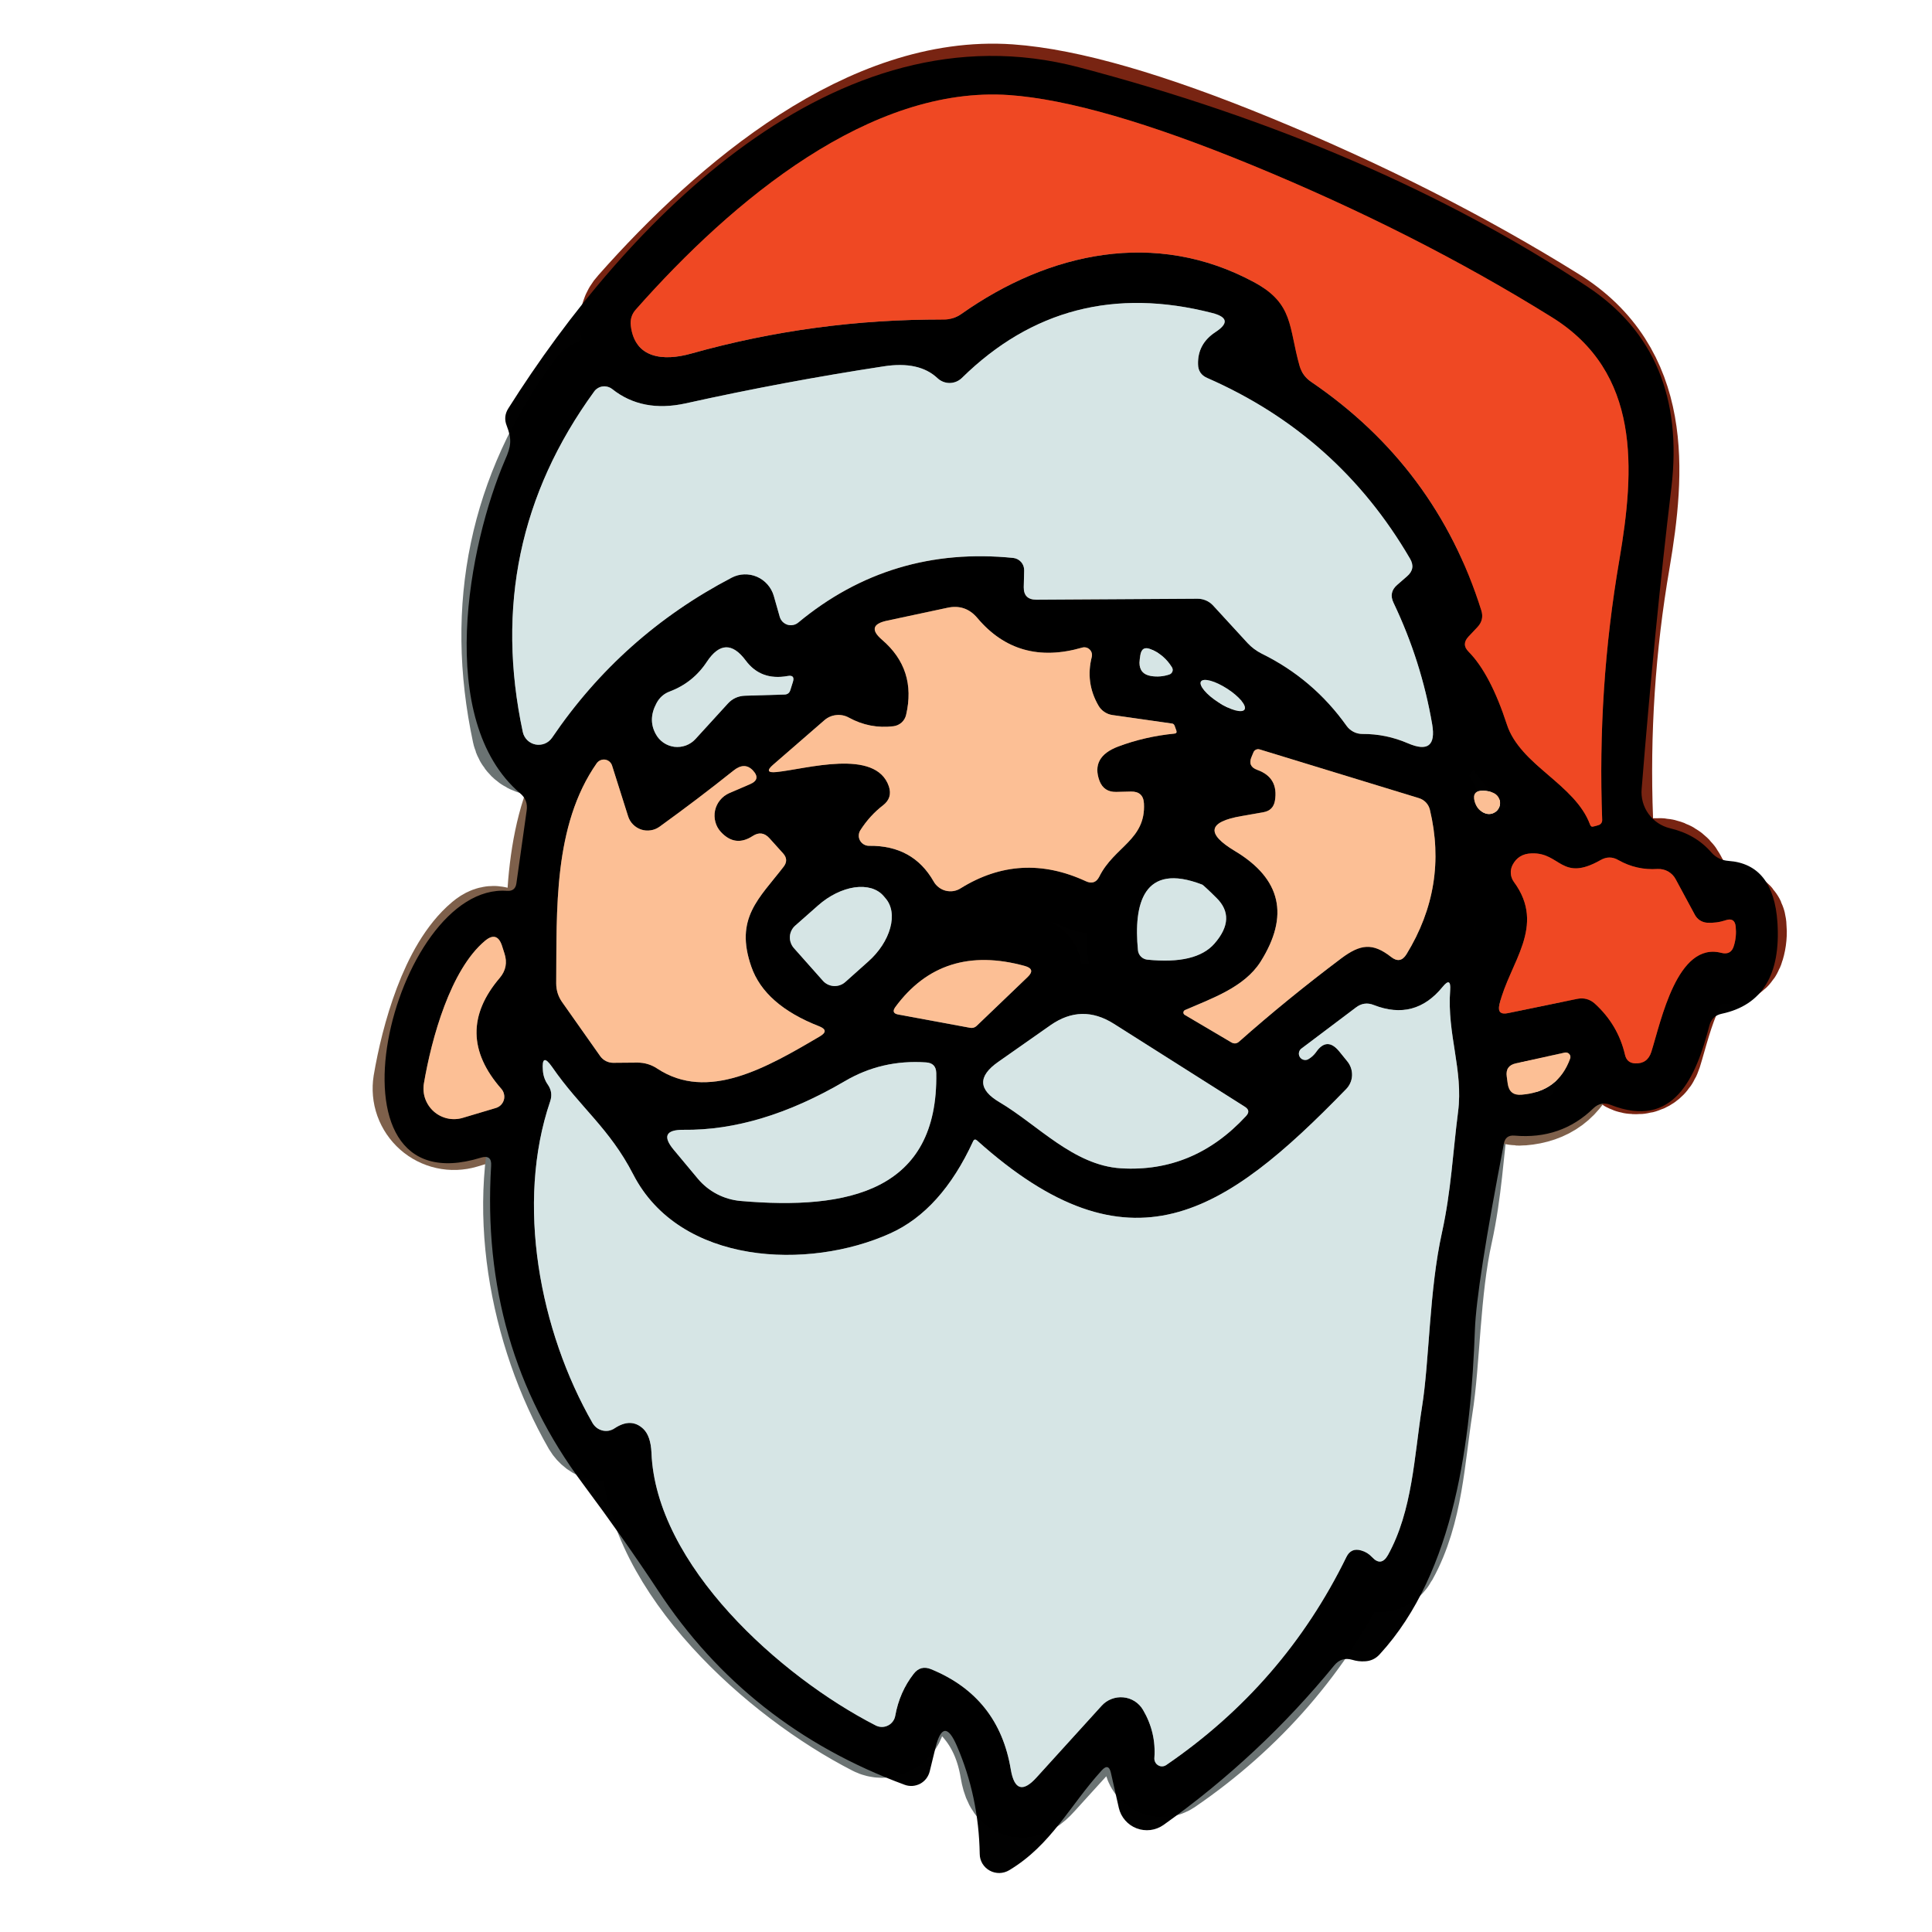<svg width="38" height="38" viewBox="0 0 38 38" fill="none" xmlns="http://www.w3.org/2000/svg">
<path d="M29.059 12.335L28.88 12.525C28.789 12.624 28.79 12.721 28.884 12.817C29.17 13.106 29.422 13.585 29.64 14.254C29.902 15.052 30.982 15.424 31.274 16.218C31.287 16.254 31.309 16.267 31.343 16.256C31.375 16.249 31.407 16.24 31.438 16.23C31.46 16.224 31.479 16.211 31.493 16.193C31.507 16.174 31.514 16.151 31.514 16.127C31.448 14.407 31.56 12.7 31.852 11.005C32.152 9.238 32.281 7.326 30.518 6.236C28.734 5.126 26.771 4.131 24.628 3.249C22.588 2.41 20.996 1.951 19.851 1.87C17.123 1.68 14.421 3.922 12.51 6.084C12.426 6.175 12.392 6.283 12.407 6.407C12.483 7.049 13.046 7.11 13.597 6.954C15.215 6.5 16.869 6.278 18.559 6.285C18.689 6.285 18.805 6.248 18.909 6.175C20.638 4.955 22.728 4.507 24.662 5.548C25.453 5.974 25.342 6.43 25.563 7.201C25.601 7.33 25.675 7.433 25.787 7.509C27.428 8.626 28.544 10.124 29.135 12.004C29.175 12.128 29.15 12.239 29.059 12.335Z" stroke="#782412" stroke-width="2"/>
<path d="M20.144 11.217L20.136 11.548C20.134 11.713 20.216 11.795 20.383 11.795L23.556 11.776C23.613 11.776 23.668 11.788 23.72 11.81C23.772 11.832 23.818 11.864 23.857 11.905L24.541 12.65C24.619 12.734 24.71 12.802 24.814 12.855C25.491 13.187 26.048 13.661 26.486 14.277C26.521 14.326 26.568 14.366 26.622 14.394C26.676 14.422 26.737 14.436 26.798 14.436C27.104 14.434 27.402 14.494 27.691 14.618C28.081 14.788 28.24 14.664 28.169 14.246C28.028 13.418 27.774 12.621 27.41 11.856C27.344 11.719 27.368 11.601 27.482 11.502L27.675 11.335C27.792 11.234 27.811 11.117 27.733 10.986C26.79 9.369 25.46 8.185 23.742 7.433C23.626 7.382 23.566 7.293 23.564 7.167C23.556 6.898 23.67 6.687 23.906 6.532C24.169 6.36 24.148 6.234 23.841 6.156C21.929 5.664 20.288 6.09 18.92 7.433C18.856 7.496 18.77 7.532 18.68 7.533C18.59 7.533 18.503 7.499 18.438 7.437C18.197 7.211 17.846 7.134 17.385 7.205C16.075 7.405 14.776 7.648 13.486 7.934C12.916 8.058 12.435 7.965 12.042 7.653C12.016 7.632 11.985 7.617 11.952 7.608C11.919 7.599 11.885 7.597 11.852 7.601C11.819 7.606 11.787 7.617 11.758 7.635C11.729 7.652 11.704 7.675 11.685 7.703C10.226 9.709 9.758 11.941 10.283 14.398C10.296 14.459 10.327 14.514 10.371 14.558C10.416 14.601 10.472 14.631 10.533 14.643C10.593 14.655 10.656 14.649 10.714 14.626C10.772 14.603 10.821 14.563 10.857 14.512C11.769 13.167 12.947 12.117 14.391 11.362C14.467 11.322 14.551 11.3 14.637 11.297C14.723 11.294 14.809 11.31 14.888 11.344C14.967 11.378 15.038 11.43 15.095 11.494C15.153 11.559 15.195 11.636 15.219 11.719L15.337 12.133C15.347 12.169 15.367 12.202 15.393 12.229C15.419 12.255 15.451 12.275 15.487 12.287C15.523 12.298 15.561 12.3 15.597 12.293C15.634 12.286 15.669 12.271 15.698 12.247C16.916 11.236 18.328 10.812 19.931 10.974C19.991 10.981 20.045 11.01 20.085 11.055C20.124 11.1 20.145 11.158 20.144 11.217Z" stroke="#6B7373" stroke-width="2"/>
<path d="M21.626 15.36C21.509 15.045 21.632 14.82 21.994 14.683C22.346 14.551 22.715 14.467 23.1 14.429C23.136 14.426 23.148 14.407 23.138 14.372L23.104 14.277C23.094 14.249 23.076 14.233 23.051 14.231L21.88 14.064C21.822 14.056 21.767 14.034 21.719 14.001C21.671 13.968 21.631 13.925 21.603 13.874C21.431 13.575 21.388 13.257 21.474 12.92C21.48 12.894 21.48 12.867 21.472 12.841C21.465 12.816 21.451 12.792 21.431 12.774C21.412 12.755 21.388 12.742 21.363 12.736C21.337 12.73 21.309 12.73 21.284 12.738C20.443 12.981 19.756 12.787 19.224 12.156C19.067 11.969 18.869 11.902 18.631 11.955L17.442 12.209C17.161 12.27 17.129 12.394 17.347 12.582C17.803 12.972 17.961 13.465 17.822 14.06C17.809 14.118 17.778 14.171 17.734 14.211C17.689 14.251 17.634 14.276 17.575 14.284C17.263 14.322 16.97 14.265 16.693 14.113C16.618 14.072 16.531 14.055 16.446 14.065C16.36 14.074 16.279 14.11 16.215 14.166L15.208 15.04C15.076 15.154 15.097 15.203 15.272 15.185C15.85 15.128 17.229 14.71 17.484 15.47C17.532 15.619 17.494 15.742 17.37 15.838C17.192 15.975 17.043 16.14 16.921 16.332C16.902 16.362 16.892 16.397 16.891 16.433C16.89 16.468 16.899 16.503 16.917 16.535C16.935 16.566 16.961 16.592 16.993 16.61C17.024 16.628 17.06 16.637 17.096 16.636C17.671 16.629 18.094 16.863 18.365 17.339C18.39 17.384 18.424 17.422 18.465 17.453C18.505 17.484 18.552 17.507 18.601 17.519C18.65 17.531 18.702 17.534 18.752 17.526C18.802 17.518 18.851 17.5 18.894 17.472C19.681 16.983 20.502 16.937 21.356 17.332C21.475 17.387 21.564 17.357 21.622 17.241C21.915 16.652 22.538 16.519 22.5 15.804C22.492 15.645 22.407 15.566 22.245 15.569L21.953 15.576C21.793 15.579 21.684 15.507 21.626 15.36Z" stroke="#7E604B" stroke-width="2"/>
<path d="M14.653 13.684L15.424 13.661C15.488 13.661 15.528 13.63 15.546 13.57L15.595 13.414C15.626 13.318 15.591 13.278 15.493 13.296C15.14 13.359 14.866 13.258 14.668 12.992C14.405 12.637 14.15 12.645 13.904 13.015C13.724 13.289 13.481 13.484 13.175 13.6C13.058 13.643 12.971 13.72 12.912 13.832C12.799 14.045 12.793 14.246 12.897 14.436C12.934 14.504 12.986 14.563 13.049 14.607C13.113 14.651 13.186 14.679 13.263 14.688C13.34 14.698 13.418 14.689 13.49 14.663C13.563 14.636 13.628 14.592 13.68 14.535L14.319 13.836C14.407 13.739 14.519 13.689 14.653 13.684Z" stroke="#6B7373" stroke-width="2"/>
<path d="M23.051 13.125C22.95 12.96 22.813 12.843 22.64 12.772C22.519 12.719 22.448 12.758 22.428 12.889C22.42 12.938 22.415 12.986 22.413 13.034C22.413 13.183 22.487 13.271 22.637 13.296C22.761 13.316 22.882 13.306 23.002 13.266C23.015 13.261 23.027 13.253 23.038 13.243C23.048 13.233 23.055 13.221 23.06 13.207C23.065 13.194 23.067 13.179 23.065 13.165C23.063 13.151 23.058 13.137 23.051 13.125Z" stroke="#6B7373" stroke-width="2"/>
<path d="M24.478 13.956C24.501 13.92 24.478 13.857 24.414 13.78C24.35 13.703 24.25 13.619 24.137 13.546C24.023 13.473 23.905 13.417 23.809 13.39C23.712 13.364 23.645 13.369 23.622 13.404C23.599 13.44 23.622 13.503 23.686 13.58C23.751 13.657 23.85 13.741 23.964 13.814C24.077 13.887 24.195 13.943 24.292 13.97C24.388 13.996 24.455 13.991 24.478 13.956Z" stroke="#6B7373" stroke-width="2"/>
<path d="M24.852 15.975L24.419 16.051C23.758 16.165 23.715 16.394 24.29 16.739C25.199 17.284 25.366 18.011 24.791 18.92C24.472 19.418 23.841 19.634 23.309 19.866C23.3 19.87 23.292 19.876 23.286 19.884C23.28 19.892 23.277 19.902 23.276 19.912C23.275 19.921 23.277 19.931 23.282 19.94C23.286 19.949 23.293 19.956 23.302 19.961L24.218 20.501C24.273 20.534 24.325 20.529 24.373 20.486C24.999 19.931 25.669 19.385 26.384 18.848C26.756 18.57 26.995 18.536 27.36 18.821C27.482 18.918 27.583 18.9 27.664 18.768C28.211 17.876 28.365 16.929 28.124 15.926C28.111 15.873 28.085 15.824 28.047 15.784C28.009 15.744 27.961 15.714 27.907 15.698L24.776 14.74C24.752 14.733 24.727 14.734 24.704 14.745C24.682 14.755 24.664 14.774 24.654 14.797L24.616 14.888C24.563 15.012 24.601 15.097 24.73 15.143C25.012 15.244 25.127 15.447 25.076 15.751C25.053 15.878 24.979 15.952 24.852 15.975Z" stroke="#7E604B" stroke-width="2"/>
<path d="M14.182 16.367C14.13 16.311 14.092 16.243 14.071 16.169C14.051 16.095 14.049 16.017 14.065 15.942C14.081 15.867 14.114 15.796 14.163 15.737C14.212 15.677 14.274 15.63 14.345 15.599L14.752 15.424C14.899 15.361 14.918 15.271 14.809 15.154C14.7 15.038 14.572 15.039 14.425 15.158C13.971 15.521 13.488 15.888 12.973 16.26C12.922 16.297 12.862 16.322 12.799 16.331C12.736 16.341 12.672 16.336 12.611 16.316C12.551 16.296 12.496 16.262 12.451 16.216C12.406 16.171 12.373 16.116 12.354 16.055L12.039 15.056C12.028 15.026 12.01 15 11.986 14.979C11.962 14.959 11.933 14.946 11.902 14.941C11.871 14.937 11.84 14.941 11.811 14.953C11.782 14.965 11.757 14.985 11.738 15.01C10.88 16.237 10.952 17.909 10.94 19.342C10.94 19.476 10.978 19.598 11.054 19.707L11.807 20.775C11.836 20.815 11.874 20.847 11.919 20.87C11.963 20.892 12.012 20.904 12.061 20.904L12.54 20.9C12.679 20.9 12.814 20.941 12.928 21.018C13.919 21.671 15.075 21.003 16.127 20.383C16.256 20.307 16.251 20.241 16.112 20.186C15.398 19.907 14.953 19.517 14.778 19.015C14.444 18.058 14.93 17.674 15.413 17.047C15.481 16.958 15.479 16.872 15.405 16.788L15.136 16.488C15.037 16.379 14.927 16.364 14.805 16.443C14.577 16.592 14.369 16.567 14.182 16.367Z" stroke="#7E604B" stroke-width="2"/>
<path d="M29.173 15.553C29.021 15.548 28.965 15.619 29.006 15.766C29.041 15.888 29.114 15.966 29.226 16.002C29.278 16.017 29.334 16.013 29.383 15.989C29.432 15.965 29.47 15.923 29.49 15.872C29.51 15.822 29.509 15.765 29.489 15.714C29.469 15.664 29.431 15.623 29.382 15.599C29.316 15.569 29.246 15.553 29.173 15.553Z" stroke="#7E604B" stroke-width="2"/>
<path d="M31.365 19.737C31.672 20.016 31.871 20.353 31.962 20.748C31.987 20.854 32.053 20.91 32.159 20.915C32.322 20.923 32.428 20.848 32.479 20.691C32.672 20.079 32.988 18.514 33.858 18.742C33.987 18.774 34.07 18.726 34.105 18.597C34.141 18.478 34.152 18.354 34.139 18.225C34.127 18.103 34.062 18.061 33.945 18.099C33.824 18.14 33.701 18.156 33.577 18.149C33.526 18.145 33.477 18.129 33.434 18.101C33.392 18.073 33.357 18.034 33.334 17.989L32.961 17.298C32.928 17.232 32.875 17.178 32.811 17.141C32.747 17.105 32.674 17.088 32.6 17.092C32.327 17.11 32.071 17.052 31.833 16.918C31.716 16.849 31.598 16.849 31.479 16.918C30.708 17.355 30.693 16.762 30.123 16.785C29.95 16.79 29.826 16.866 29.75 17.013C29.723 17.065 29.711 17.124 29.716 17.183C29.72 17.242 29.742 17.299 29.777 17.347C30.419 18.221 29.689 18.935 29.492 19.756C29.459 19.901 29.515 19.958 29.659 19.927L31.023 19.646C31.152 19.621 31.266 19.651 31.365 19.737Z" stroke="#782412" stroke-width="2"/>
<path d="M23.648 17.4C22.481 16.948 22.295 17.791 22.382 18.688C22.386 18.736 22.407 18.78 22.44 18.814C22.473 18.848 22.517 18.869 22.564 18.875C23.205 18.94 23.646 18.835 23.887 18.559C24.181 18.222 24.193 17.922 23.925 17.659C23.852 17.586 23.782 17.519 23.73 17.471C23.679 17.423 23.649 17.398 23.648 17.4Z" stroke="#6B7373" stroke-width="2"/>
<path d="M15.614 18.646L16.184 19.289C16.211 19.32 16.244 19.345 16.281 19.363C16.318 19.381 16.358 19.391 16.399 19.394C16.44 19.396 16.481 19.39 16.52 19.377C16.559 19.364 16.594 19.343 16.625 19.315L17.073 18.916C17.289 18.726 17.445 18.487 17.509 18.252C17.574 18.018 17.54 17.807 17.415 17.666L17.377 17.62C17.316 17.55 17.234 17.5 17.136 17.471C17.038 17.443 16.926 17.437 16.807 17.454C16.687 17.471 16.563 17.512 16.441 17.572C16.318 17.633 16.2 17.712 16.093 17.807L15.641 18.206C15.61 18.233 15.585 18.266 15.567 18.303C15.549 18.34 15.538 18.38 15.536 18.421C15.534 18.462 15.539 18.503 15.553 18.541C15.566 18.58 15.587 18.616 15.614 18.646Z" stroke="#6B7373" stroke-width="2"/>
<path d="M9.538 18.506C8.862 19.072 8.489 20.417 8.337 21.314C8.321 21.415 8.33 21.517 8.364 21.613C8.399 21.709 8.457 21.795 8.533 21.862C8.609 21.929 8.701 21.976 8.801 21.998C8.9 22.02 9.004 22.016 9.101 21.987L9.751 21.793C9.788 21.782 9.823 21.762 9.851 21.735C9.878 21.707 9.899 21.673 9.91 21.635C9.921 21.598 9.922 21.558 9.913 21.52C9.905 21.482 9.887 21.446 9.861 21.417C9.22 20.687 9.21 19.959 9.831 19.232C9.95 19.09 9.98 18.93 9.922 18.753L9.872 18.597C9.807 18.405 9.695 18.374 9.538 18.506Z" stroke="#7E604B" stroke-width="2"/>
<path d="M20.159 19C19.075 18.701 18.225 18.971 17.609 19.809C17.554 19.888 17.573 19.936 17.666 19.954L19.084 20.216C19.132 20.224 19.174 20.211 19.209 20.178L20.212 19.216C20.321 19.113 20.303 19.041 20.159 19Z" stroke="#7E604B" stroke-width="2"/>
<path d="M10.822 21.66C10.139 23.666 10.614 26.174 11.659 27.995C11.68 28.03 11.708 28.061 11.741 28.086C11.775 28.11 11.813 28.128 11.853 28.137C11.893 28.146 11.935 28.147 11.975 28.14C12.016 28.132 12.054 28.116 12.088 28.093C12.306 27.949 12.495 27.953 12.654 28.105C12.75 28.198 12.803 28.353 12.814 28.568C12.897 30.78 15.341 32.973 17.226 33.938C17.263 33.957 17.304 33.967 17.346 33.967C17.388 33.967 17.429 33.957 17.467 33.938C17.504 33.92 17.537 33.892 17.561 33.858C17.586 33.825 17.602 33.785 17.609 33.744C17.665 33.435 17.785 33.161 17.97 32.923C18.061 32.804 18.177 32.774 18.316 32.832C19.203 33.197 19.725 33.854 19.882 34.804C19.95 35.209 20.121 35.259 20.395 34.952L21.668 33.55C21.721 33.491 21.788 33.445 21.862 33.417C21.937 33.388 22.017 33.377 22.096 33.385C22.175 33.392 22.251 33.419 22.318 33.461C22.385 33.504 22.441 33.562 22.481 33.63C22.656 33.926 22.73 34.243 22.705 34.58C22.703 34.608 22.71 34.636 22.723 34.661C22.736 34.687 22.756 34.707 22.78 34.721C22.804 34.736 22.832 34.743 22.86 34.742C22.887 34.741 22.914 34.732 22.937 34.717C24.482 33.66 25.664 32.296 26.482 30.624C26.543 30.5 26.639 30.457 26.771 30.495C26.855 30.518 26.926 30.561 26.984 30.624C27.105 30.756 27.211 30.743 27.299 30.586C27.782 29.716 27.816 28.641 27.968 27.679C28.116 26.763 28.109 25.38 28.363 24.236C28.542 23.419 28.576 22.663 28.679 21.869C28.785 21.041 28.458 20.349 28.523 19.471C28.535 19.294 28.486 19.274 28.375 19.41C28.01 19.859 27.559 19.978 27.022 19.768C26.895 19.717 26.777 19.733 26.669 19.817L25.589 20.63C25.567 20.651 25.552 20.678 25.548 20.709C25.545 20.739 25.552 20.77 25.569 20.795C25.587 20.82 25.612 20.838 25.642 20.845C25.672 20.853 25.703 20.849 25.73 20.835C25.791 20.8 25.841 20.754 25.882 20.699C26.026 20.488 26.18 20.482 26.342 20.68L26.501 20.877C26.565 20.956 26.598 21.055 26.593 21.156C26.588 21.257 26.546 21.352 26.475 21.424C24.081 23.887 22.226 25.133 19.217 22.431C19.184 22.404 19.158 22.409 19.141 22.447C18.723 23.354 18.179 23.958 17.511 24.259C15.907 24.985 13.372 24.886 12.453 23.096C11.985 22.188 11.408 21.782 10.861 20.987C10.719 20.785 10.658 20.808 10.678 21.056C10.686 21.162 10.72 21.257 10.781 21.341C10.847 21.44 10.861 21.546 10.822 21.66Z" stroke="#6B7373" stroke-width="2"/>
<path d="M19.635 20.885C19.229 21.169 19.239 21.434 19.665 21.683C20.41 22.124 21.117 22.922 22.048 22.979C23.003 23.037 23.824 22.694 24.51 21.949C24.573 21.88 24.566 21.821 24.487 21.77L21.907 20.136C21.487 19.87 21.072 19.879 20.665 20.163L19.635 20.885Z" stroke="#6B7373" stroke-width="2"/>
<path d="M30.78 20.702L29.815 20.915C29.676 20.945 29.616 21.032 29.636 21.174L29.655 21.314C29.678 21.474 29.769 21.546 29.929 21.531C30.408 21.493 30.726 21.256 30.883 20.82C30.889 20.806 30.89 20.79 30.888 20.774C30.885 20.759 30.878 20.744 30.867 20.732C30.857 20.72 30.843 20.711 30.828 20.706C30.813 20.701 30.796 20.699 30.78 20.702Z" stroke="#7E604B" stroke-width="2"/>
<path d="M16.61 21.269C15.503 21.917 14.446 22.235 13.441 22.222C13.094 22.22 13.031 22.352 13.254 22.618L13.726 23.184C13.935 23.434 14.236 23.591 14.562 23.621C16.693 23.807 18.457 23.423 18.415 21.105C18.412 20.973 18.345 20.904 18.213 20.896C17.633 20.856 17.099 20.98 16.61 21.269Z" stroke="#6B7373" stroke-width="2"/>
<path d="M9.458 22.77C6.156 23.788 7.725 17.351 9.975 17.522C10.081 17.529 10.142 17.48 10.157 17.374L10.359 15.941C10.379 15.804 10.336 15.691 10.23 15.603C8.55 14.166 9.219 10.708 9.933 9.048C10.055 8.774 10.07 8.641 9.967 8.375C9.919 8.256 9.929 8.142 9.998 8.033C12.301 4.385 16.424 0.065 21.215 1.322C25.069 2.336 28.402 3.773 31.217 5.635C32.532 6.504 33.084 7.823 32.874 9.591C32.653 11.435 32.458 13.411 32.289 15.519C32.274 15.693 32.322 15.867 32.425 16.009C32.527 16.15 32.677 16.25 32.847 16.291C33.182 16.369 33.453 16.527 33.66 16.766C33.749 16.867 33.862 16.923 33.999 16.933C34.589 16.976 34.909 17.38 34.96 18.145C35.026 19.171 34.661 19.769 33.866 19.939C33.736 19.966 33.655 20.044 33.622 20.17C33.36 21.181 32.927 22.222 31.681 21.732C31.554 21.681 31.441 21.703 31.342 21.797C30.919 22.21 30.401 22.39 29.788 22.336C29.669 22.326 29.599 22.379 29.579 22.496C29.22 24.363 29.029 25.585 29.009 26.163C28.933 28.268 28.633 30.913 27.136 32.539C27.057 32.626 26.96 32.671 26.843 32.676C26.76 32.681 26.677 32.671 26.596 32.646C26.454 32.605 26.337 32.642 26.243 32.756C25.267 33.949 24.148 34.995 22.884 35.895C22.808 35.948 22.72 35.982 22.628 35.994C22.536 36.005 22.442 35.994 22.356 35.961C22.269 35.928 22.192 35.874 22.131 35.804C22.07 35.734 22.027 35.651 22.006 35.56L21.85 34.869C21.82 34.737 21.759 34.722 21.668 34.823C21.041 35.511 20.68 36.286 19.851 36.784C19.793 36.819 19.727 36.838 19.66 36.84C19.592 36.841 19.525 36.825 19.466 36.792C19.407 36.76 19.358 36.712 19.323 36.655C19.289 36.597 19.27 36.532 19.27 36.465C19.257 35.712 19.108 35.004 18.821 34.341C18.647 33.935 18.506 33.947 18.4 34.375L18.286 34.842C18.273 34.893 18.25 34.941 18.218 34.983C18.186 35.024 18.145 35.059 18.099 35.084C18.052 35.108 18 35.123 17.948 35.127C17.895 35.13 17.841 35.123 17.792 35.104C15.732 34.344 14.114 33.069 12.939 31.278C12.498 30.609 12.005 29.91 11.461 29.18C10.116 27.379 9.515 25.295 9.66 22.929C9.67 22.78 9.603 22.727 9.458 22.77ZM29.059 12.335L28.88 12.525C28.789 12.624 28.79 12.721 28.884 12.817C29.17 13.106 29.422 13.585 29.64 14.254C29.902 15.052 30.981 15.424 31.274 16.218C31.287 16.254 31.309 16.267 31.342 16.256C31.375 16.249 31.407 16.24 31.437 16.23C31.46 16.224 31.479 16.212 31.493 16.193C31.507 16.174 31.514 16.151 31.513 16.127C31.448 14.407 31.56 12.7 31.852 11.005C32.152 9.238 32.281 7.326 30.518 6.236C28.734 5.126 26.771 4.131 24.628 3.249C22.588 2.41 20.996 1.951 19.851 1.87C17.123 1.68 14.421 3.922 12.51 6.084C12.426 6.175 12.392 6.283 12.407 6.407C12.483 7.049 13.045 7.11 13.596 6.954C15.215 6.5 16.869 6.278 18.559 6.285C18.688 6.285 18.805 6.248 18.909 6.175C20.638 4.955 22.728 4.507 24.662 5.548C25.452 5.974 25.342 6.43 25.563 7.201C25.601 7.33 25.675 7.433 25.787 7.509C27.428 8.626 28.544 10.124 29.135 12.004C29.175 12.128 29.15 12.239 29.059 12.335ZM20.144 11.218L20.136 11.548C20.134 11.713 20.216 11.795 20.383 11.795L23.556 11.776C23.613 11.776 23.668 11.788 23.72 11.81C23.772 11.832 23.818 11.865 23.856 11.905L24.54 12.65C24.619 12.734 24.71 12.802 24.814 12.855C25.49 13.187 26.048 13.661 26.486 14.277C26.521 14.326 26.568 14.366 26.622 14.394C26.676 14.422 26.736 14.436 26.798 14.436C27.104 14.434 27.402 14.494 27.691 14.619C28.081 14.788 28.24 14.664 28.169 14.246C28.027 13.418 27.774 12.621 27.409 11.856C27.343 11.719 27.368 11.601 27.482 11.503L27.675 11.335C27.792 11.234 27.811 11.117 27.732 10.986C26.79 9.37 25.46 8.185 23.742 7.433C23.626 7.382 23.566 7.293 23.564 7.167C23.556 6.898 23.67 6.687 23.906 6.532C24.169 6.36 24.148 6.234 23.841 6.156C21.928 5.665 20.288 6.09 18.92 7.433C18.856 7.496 18.77 7.532 18.68 7.533C18.59 7.533 18.503 7.499 18.438 7.437C18.197 7.211 17.846 7.134 17.385 7.205C16.075 7.405 14.776 7.648 13.486 7.934C12.916 8.059 12.435 7.965 12.042 7.653C12.015 7.632 11.985 7.617 11.952 7.608C11.919 7.599 11.885 7.597 11.852 7.601C11.818 7.606 11.786 7.617 11.758 7.635C11.729 7.652 11.704 7.675 11.685 7.703C10.226 9.709 9.758 11.941 10.283 14.398C10.296 14.459 10.327 14.514 10.371 14.558C10.415 14.601 10.472 14.631 10.532 14.643C10.593 14.655 10.656 14.649 10.714 14.626C10.772 14.603 10.821 14.563 10.857 14.512C11.769 13.167 12.947 12.117 14.391 11.362C14.467 11.322 14.551 11.3 14.637 11.297C14.723 11.294 14.809 11.31 14.888 11.344C14.967 11.378 15.038 11.43 15.095 11.494C15.152 11.559 15.195 11.636 15.219 11.719L15.337 12.133C15.347 12.169 15.367 12.202 15.393 12.229C15.419 12.255 15.451 12.275 15.487 12.287C15.523 12.298 15.56 12.3 15.597 12.293C15.634 12.287 15.669 12.271 15.698 12.247C16.916 11.237 18.327 10.812 19.931 10.974C19.99 10.981 20.045 11.01 20.085 11.055C20.124 11.1 20.145 11.158 20.144 11.218ZM21.626 15.36C21.509 15.045 21.632 14.82 21.994 14.683C22.346 14.551 22.715 14.467 23.1 14.429C23.136 14.426 23.148 14.407 23.138 14.372L23.104 14.277C23.094 14.249 23.076 14.233 23.051 14.231L21.88 14.064C21.822 14.056 21.767 14.034 21.719 14.001C21.671 13.968 21.631 13.925 21.603 13.874C21.431 13.575 21.388 13.257 21.474 12.92C21.48 12.894 21.48 12.867 21.472 12.841C21.465 12.816 21.451 12.792 21.431 12.774C21.412 12.755 21.388 12.742 21.363 12.736C21.337 12.729 21.309 12.73 21.284 12.738C20.443 12.981 19.756 12.787 19.224 12.156C19.067 11.969 18.869 11.902 18.631 11.955L17.442 12.209C17.161 12.27 17.129 12.394 17.347 12.582C17.803 12.972 17.961 13.465 17.822 14.06C17.809 14.118 17.778 14.171 17.734 14.211C17.689 14.251 17.634 14.276 17.575 14.284C17.263 14.322 16.97 14.265 16.693 14.113C16.618 14.072 16.531 14.055 16.446 14.065C16.36 14.074 16.279 14.11 16.215 14.166L15.208 15.04C15.076 15.154 15.097 15.203 15.272 15.185C15.85 15.128 17.229 14.71 17.484 15.47C17.532 15.619 17.494 15.742 17.37 15.838C17.192 15.975 17.043 16.14 16.921 16.332C16.902 16.362 16.892 16.397 16.891 16.433C16.89 16.468 16.899 16.503 16.917 16.535C16.935 16.566 16.961 16.592 16.993 16.61C17.024 16.628 17.06 16.637 17.096 16.636C17.671 16.629 18.094 16.863 18.365 17.339C18.39 17.384 18.424 17.422 18.465 17.453C18.505 17.484 18.552 17.507 18.601 17.519C18.65 17.531 18.702 17.534 18.752 17.526C18.802 17.518 18.851 17.5 18.894 17.472C19.681 16.983 20.502 16.937 21.356 17.332C21.475 17.387 21.564 17.357 21.622 17.241C21.915 16.652 22.538 16.519 22.5 15.804C22.492 15.645 22.407 15.566 22.245 15.569L21.953 15.576C21.793 15.579 21.684 15.507 21.626 15.36ZM14.653 13.684L15.424 13.661C15.488 13.661 15.528 13.631 15.546 13.57L15.595 13.414C15.626 13.318 15.591 13.278 15.493 13.296C15.14 13.36 14.866 13.258 14.668 12.992C14.405 12.637 14.15 12.645 13.904 13.015C13.724 13.289 13.481 13.484 13.175 13.6C13.058 13.643 12.971 13.72 12.912 13.832C12.798 14.045 12.793 14.246 12.897 14.436C12.934 14.505 12.986 14.563 13.049 14.607C13.113 14.651 13.186 14.679 13.263 14.689C13.34 14.698 13.418 14.689 13.49 14.663C13.563 14.636 13.628 14.592 13.68 14.535L14.318 13.836C14.407 13.739 14.518 13.689 14.653 13.684ZM23.051 13.125C22.95 12.96 22.813 12.843 22.64 12.772C22.519 12.719 22.448 12.758 22.428 12.89C22.42 12.938 22.415 12.986 22.412 13.034C22.412 13.183 22.487 13.271 22.637 13.296C22.761 13.316 22.882 13.306 23.001 13.266C23.015 13.261 23.027 13.253 23.038 13.243C23.048 13.233 23.055 13.221 23.06 13.207C23.065 13.194 23.067 13.18 23.065 13.165C23.063 13.151 23.058 13.137 23.051 13.125ZM24.478 13.956C24.501 13.92 24.478 13.857 24.414 13.78C24.35 13.703 24.25 13.619 24.137 13.546C24.023 13.473 23.905 13.417 23.809 13.39C23.712 13.364 23.645 13.369 23.622 13.404C23.599 13.44 23.622 13.503 23.686 13.58C23.75 13.657 23.85 13.741 23.964 13.814C24.077 13.887 24.195 13.943 24.292 13.97C24.388 13.996 24.455 13.991 24.478 13.956ZM24.852 15.975L24.419 16.051C23.758 16.165 23.715 16.394 24.29 16.739C25.199 17.284 25.366 18.011 24.791 18.92C24.472 19.418 23.841 19.635 23.309 19.866C23.3 19.87 23.292 19.876 23.286 19.884C23.28 19.892 23.277 19.902 23.276 19.912C23.275 19.921 23.277 19.931 23.282 19.94C23.286 19.949 23.293 19.956 23.302 19.961L24.217 20.501C24.273 20.534 24.325 20.529 24.373 20.486C24.999 19.931 25.669 19.385 26.383 18.848C26.756 18.571 26.995 18.536 27.36 18.821C27.482 18.918 27.583 18.9 27.664 18.768C28.211 17.876 28.364 16.929 28.124 15.926C28.111 15.873 28.085 15.824 28.047 15.784C28.009 15.744 27.961 15.714 27.907 15.698L24.776 14.74C24.752 14.733 24.727 14.734 24.704 14.745C24.681 14.755 24.664 14.774 24.654 14.797L24.616 14.888C24.563 15.012 24.601 15.097 24.73 15.143C25.012 15.244 25.127 15.447 25.076 15.751C25.053 15.878 24.979 15.952 24.852 15.975ZM14.182 16.367C14.129 16.311 14.091 16.243 14.071 16.169C14.051 16.095 14.048 16.017 14.064 15.942C14.08 15.867 14.114 15.796 14.163 15.737C14.212 15.677 14.274 15.63 14.345 15.599L14.752 15.424C14.899 15.361 14.918 15.271 14.809 15.154C14.7 15.038 14.572 15.039 14.425 15.158C13.971 15.52 13.488 15.888 12.973 16.26C12.921 16.297 12.862 16.322 12.799 16.331C12.736 16.341 12.672 16.336 12.611 16.316C12.551 16.296 12.496 16.262 12.451 16.216C12.406 16.171 12.373 16.116 12.354 16.055L12.038 15.056C12.028 15.026 12.01 15 11.986 14.979C11.962 14.959 11.933 14.946 11.902 14.941C11.871 14.937 11.839 14.941 11.811 14.953C11.782 14.965 11.757 14.985 11.738 15.01C10.879 16.237 10.952 17.909 10.94 19.342C10.94 19.476 10.978 19.598 11.054 19.707L11.807 20.775C11.836 20.815 11.874 20.847 11.918 20.87C11.963 20.892 12.012 20.904 12.061 20.904L12.54 20.9C12.679 20.9 12.814 20.941 12.928 21.018C13.919 21.671 15.075 21.003 16.127 20.383C16.256 20.307 16.251 20.241 16.112 20.186C15.398 19.907 14.953 19.517 14.778 19.015C14.444 18.058 14.93 17.674 15.413 17.047C15.481 16.958 15.479 16.872 15.405 16.788L15.135 16.488C15.037 16.379 14.926 16.364 14.805 16.443C14.577 16.592 14.369 16.567 14.182 16.367ZM29.173 15.553C29.021 15.548 28.965 15.619 29.005 15.766C29.041 15.888 29.114 15.966 29.226 16.002C29.278 16.017 29.334 16.013 29.383 15.989C29.432 15.965 29.47 15.923 29.49 15.872C29.51 15.822 29.509 15.765 29.489 15.714C29.469 15.664 29.431 15.623 29.382 15.599C29.316 15.569 29.246 15.553 29.173 15.553ZM31.365 19.737C31.672 20.016 31.871 20.353 31.962 20.748C31.987 20.854 32.053 20.91 32.159 20.915C32.322 20.923 32.428 20.848 32.479 20.691C32.672 20.079 32.988 18.514 33.858 18.742C33.987 18.774 34.069 18.726 34.105 18.597C34.141 18.478 34.152 18.354 34.139 18.225C34.127 18.103 34.062 18.061 33.945 18.099C33.824 18.14 33.701 18.156 33.577 18.149C33.526 18.145 33.477 18.129 33.434 18.101C33.392 18.073 33.357 18.034 33.334 17.989L32.961 17.298C32.927 17.232 32.875 17.178 32.811 17.141C32.747 17.105 32.674 17.088 32.6 17.092C32.327 17.11 32.071 17.052 31.833 16.918C31.716 16.849 31.598 16.849 31.479 16.918C30.708 17.355 30.693 16.762 30.123 16.785C29.95 16.79 29.826 16.866 29.75 17.013C29.723 17.065 29.711 17.124 29.716 17.183C29.72 17.242 29.741 17.299 29.777 17.347C30.419 18.221 29.689 18.935 29.492 19.756C29.459 19.901 29.515 19.958 29.659 19.927L31.023 19.646C31.152 19.621 31.266 19.651 31.365 19.737ZM23.647 17.4C22.481 16.948 22.295 17.792 22.382 18.688C22.386 18.736 22.407 18.78 22.44 18.814C22.473 18.848 22.517 18.869 22.564 18.875C23.205 18.94 23.646 18.835 23.887 18.559C24.181 18.222 24.193 17.922 23.925 17.659C23.852 17.586 23.782 17.519 23.73 17.471C23.679 17.423 23.649 17.398 23.647 17.4ZM15.614 18.647L16.184 19.289C16.211 19.32 16.244 19.345 16.281 19.363C16.318 19.381 16.358 19.391 16.399 19.394C16.44 19.396 16.481 19.39 16.52 19.377C16.559 19.364 16.594 19.343 16.625 19.315L17.073 18.916C17.289 18.726 17.445 18.487 17.509 18.252C17.574 18.018 17.54 17.807 17.415 17.666L17.377 17.621C17.316 17.55 17.234 17.5 17.136 17.471C17.038 17.443 16.926 17.437 16.807 17.454C16.687 17.471 16.563 17.512 16.441 17.572C16.318 17.633 16.2 17.712 16.093 17.807L15.641 18.206C15.61 18.233 15.585 18.266 15.567 18.303C15.549 18.34 15.538 18.38 15.536 18.421C15.534 18.462 15.539 18.503 15.553 18.541C15.566 18.58 15.587 18.616 15.614 18.647ZM9.538 18.506C8.862 19.072 8.489 20.417 8.337 21.314C8.321 21.415 8.33 21.517 8.364 21.613C8.399 21.709 8.457 21.795 8.533 21.862C8.609 21.929 8.701 21.976 8.801 21.998C8.9 22.02 9.003 22.016 9.101 21.987L9.751 21.793C9.788 21.782 9.823 21.762 9.85 21.735C9.878 21.707 9.899 21.673 9.91 21.635C9.921 21.598 9.922 21.558 9.913 21.52C9.905 21.482 9.887 21.446 9.861 21.417C9.22 20.687 9.21 19.959 9.831 19.232C9.95 19.09 9.98 18.93 9.922 18.753L9.872 18.597C9.807 18.405 9.695 18.374 9.538 18.506ZM20.159 19C19.075 18.701 18.225 18.971 17.609 19.809C17.553 19.888 17.573 19.936 17.666 19.954L19.084 20.216C19.132 20.224 19.174 20.211 19.209 20.178L20.212 19.217C20.321 19.113 20.303 19.041 20.159 19ZM10.822 21.66C10.138 23.666 10.613 26.174 11.658 27.995C11.68 28.03 11.708 28.061 11.741 28.086C11.775 28.11 11.813 28.128 11.853 28.137C11.893 28.146 11.935 28.147 11.975 28.14C12.015 28.132 12.054 28.116 12.088 28.093C12.306 27.949 12.494 27.953 12.654 28.105C12.75 28.198 12.803 28.353 12.814 28.568C12.897 30.78 15.341 32.973 17.225 33.938C17.263 33.957 17.304 33.967 17.346 33.967C17.388 33.967 17.429 33.957 17.467 33.938C17.504 33.92 17.536 33.892 17.561 33.858C17.586 33.825 17.602 33.785 17.609 33.744C17.665 33.435 17.785 33.161 17.97 32.923C18.061 32.804 18.177 32.774 18.316 32.832C19.203 33.197 19.724 33.854 19.882 34.804C19.95 35.209 20.121 35.259 20.395 34.952L21.668 33.55C21.721 33.491 21.788 33.445 21.862 33.417C21.937 33.388 22.017 33.377 22.096 33.385C22.175 33.392 22.251 33.419 22.318 33.461C22.385 33.504 22.441 33.562 22.481 33.63C22.656 33.926 22.73 34.243 22.705 34.58C22.703 34.608 22.71 34.636 22.723 34.661C22.736 34.686 22.756 34.707 22.78 34.721C22.804 34.736 22.832 34.743 22.859 34.742C22.887 34.741 22.914 34.732 22.937 34.717C24.482 33.66 25.664 32.296 26.482 30.624C26.543 30.5 26.639 30.457 26.771 30.495C26.855 30.518 26.925 30.561 26.984 30.624C27.105 30.756 27.21 30.743 27.299 30.586C27.782 29.716 27.816 28.641 27.968 27.679C28.116 26.763 28.109 25.38 28.363 24.236C28.542 23.419 28.576 22.663 28.679 21.869C28.785 21.041 28.458 20.349 28.523 19.471C28.535 19.294 28.486 19.274 28.375 19.41C28.01 19.859 27.559 19.978 27.022 19.768C26.895 19.717 26.777 19.733 26.668 19.817L25.589 20.63C25.567 20.651 25.552 20.678 25.548 20.709C25.544 20.739 25.552 20.769 25.569 20.795C25.587 20.82 25.612 20.838 25.642 20.845C25.671 20.853 25.703 20.849 25.73 20.835C25.791 20.8 25.841 20.754 25.882 20.699C26.026 20.488 26.18 20.482 26.342 20.68L26.501 20.877C26.565 20.956 26.598 21.055 26.593 21.156C26.588 21.257 26.546 21.352 26.475 21.424C24.081 23.887 22.226 25.133 19.217 22.431C19.184 22.404 19.158 22.409 19.141 22.447C18.723 23.354 18.179 23.958 17.51 24.259C15.907 24.985 13.372 24.886 12.453 23.096C11.985 22.188 11.408 21.782 10.86 20.987C10.719 20.785 10.658 20.808 10.678 21.056C10.686 21.162 10.72 21.257 10.781 21.341C10.847 21.44 10.86 21.546 10.822 21.66ZM19.635 20.885C19.229 21.169 19.239 21.434 19.665 21.683C20.41 22.124 21.117 22.922 22.048 22.979C23.003 23.037 23.823 22.694 24.51 21.949C24.573 21.88 24.566 21.821 24.487 21.77L21.907 20.136C21.486 19.87 21.072 19.879 20.664 20.163L19.635 20.885ZM30.78 20.702L29.815 20.915C29.675 20.946 29.616 21.032 29.636 21.174L29.655 21.314C29.678 21.474 29.769 21.546 29.929 21.531C30.408 21.493 30.726 21.256 30.883 20.82C30.889 20.806 30.89 20.79 30.887 20.774C30.885 20.759 30.878 20.744 30.867 20.733C30.857 20.72 30.843 20.711 30.828 20.706C30.812 20.701 30.796 20.7 30.78 20.702ZM16.61 21.269C15.503 21.917 14.446 22.235 13.441 22.222C13.094 22.22 13.031 22.352 13.254 22.618L13.726 23.184C13.935 23.434 14.236 23.591 14.562 23.621C16.693 23.807 18.457 23.423 18.415 21.105C18.412 20.973 18.345 20.904 18.213 20.896C17.633 20.856 17.099 20.98 16.61 21.269Z" fill="black" fill-opacity="0.996"/>
<path d="M29.135 12.004C28.544 10.124 27.428 8.626 25.787 7.509C25.675 7.433 25.601 7.33 25.562 7.201C25.342 6.43 25.452 5.974 24.662 5.548C22.728 4.507 20.638 4.955 18.909 6.175C18.805 6.248 18.688 6.285 18.559 6.285C16.869 6.278 15.215 6.5 13.596 6.954C13.045 7.11 12.483 7.049 12.407 6.407C12.392 6.283 12.426 6.175 12.509 6.084C14.421 3.922 17.123 1.68 19.851 1.87C20.996 1.951 22.588 2.41 24.628 3.249C26.771 4.131 28.734 5.126 30.518 6.236C32.281 7.326 32.152 9.238 31.852 11.005C31.56 12.7 31.448 14.407 31.513 16.127C31.514 16.151 31.507 16.174 31.493 16.193C31.479 16.211 31.46 16.224 31.437 16.23C31.407 16.24 31.375 16.249 31.342 16.256C31.309 16.267 31.287 16.254 31.274 16.218C30.981 15.424 29.902 15.052 29.64 14.254C29.422 13.585 29.17 13.106 28.884 12.817C28.79 12.721 28.789 12.624 28.88 12.525L29.059 12.335C29.15 12.239 29.175 12.128 29.135 12.004Z" fill="#EF4823"/>
<path d="M20.144 11.218C20.145 11.158 20.124 11.1 20.085 11.055C20.045 11.01 19.99 10.981 19.931 10.974C18.327 10.812 16.916 11.237 15.698 12.247C15.668 12.271 15.634 12.287 15.597 12.293C15.56 12.3 15.523 12.298 15.487 12.287C15.451 12.275 15.419 12.255 15.393 12.229C15.367 12.202 15.347 12.169 15.337 12.133L15.219 11.719C15.195 11.636 15.152 11.559 15.095 11.495C15.038 11.43 14.967 11.378 14.888 11.344C14.809 11.31 14.723 11.294 14.637 11.297C14.551 11.3 14.467 11.322 14.391 11.362C12.947 12.117 11.769 13.167 10.857 14.512C10.821 14.563 10.772 14.603 10.714 14.626C10.656 14.649 10.593 14.655 10.532 14.643C10.472 14.631 10.415 14.601 10.371 14.558C10.327 14.514 10.296 14.459 10.283 14.398C9.758 11.941 10.226 9.709 11.685 7.703C11.704 7.675 11.729 7.652 11.758 7.635C11.786 7.617 11.818 7.606 11.852 7.601C11.885 7.597 11.919 7.599 11.952 7.608C11.985 7.617 12.015 7.632 12.042 7.653C12.435 7.965 12.916 8.059 13.486 7.934C14.776 7.648 16.075 7.405 17.385 7.205C17.846 7.134 18.197 7.211 18.438 7.437C18.503 7.499 18.59 7.534 18.68 7.533C18.77 7.532 18.856 7.496 18.92 7.433C20.288 6.09 21.928 5.665 23.841 6.156C24.148 6.235 24.169 6.36 23.906 6.532C23.67 6.687 23.556 6.898 23.564 7.167C23.566 7.293 23.626 7.382 23.742 7.433C25.46 8.185 26.79 9.37 27.732 10.986C27.811 11.118 27.792 11.234 27.675 11.335L27.482 11.503C27.368 11.601 27.343 11.719 27.409 11.856C27.774 12.621 28.027 13.418 28.169 14.246C28.24 14.664 28.081 14.788 27.691 14.619C27.402 14.495 27.104 14.434 26.798 14.436C26.736 14.436 26.676 14.422 26.622 14.394C26.568 14.366 26.521 14.326 26.486 14.277C26.048 13.661 25.49 13.187 24.814 12.855C24.71 12.802 24.619 12.734 24.54 12.65L23.856 11.905C23.818 11.865 23.771 11.832 23.72 11.81C23.668 11.788 23.613 11.776 23.556 11.776L20.383 11.795C20.216 11.795 20.134 11.713 20.136 11.548L20.144 11.218Z" fill="#D6E5E5"/>
<path d="M21.953 15.576L22.245 15.569C22.407 15.566 22.492 15.645 22.5 15.804C22.538 16.519 21.915 16.652 21.622 17.241C21.564 17.357 21.475 17.387 21.356 17.332C20.502 16.937 19.681 16.983 18.894 17.472C18.851 17.5 18.802 17.518 18.752 17.526C18.702 17.534 18.65 17.531 18.601 17.519C18.552 17.507 18.505 17.484 18.465 17.453C18.424 17.422 18.39 17.384 18.365 17.339C18.094 16.863 17.671 16.629 17.096 16.636C17.06 16.637 17.024 16.628 16.993 16.61C16.961 16.592 16.935 16.566 16.917 16.535C16.899 16.503 16.89 16.468 16.891 16.433C16.892 16.397 16.902 16.362 16.921 16.332C17.043 16.14 17.192 15.975 17.37 15.838C17.494 15.742 17.532 15.619 17.484 15.47C17.229 14.71 15.85 15.128 15.272 15.185C15.097 15.203 15.076 15.154 15.208 15.04L16.215 14.166C16.279 14.11 16.36 14.074 16.446 14.065C16.531 14.055 16.618 14.072 16.693 14.113C16.97 14.265 17.263 14.322 17.575 14.284C17.634 14.276 17.689 14.251 17.734 14.211C17.778 14.171 17.809 14.118 17.822 14.06C17.961 13.465 17.803 12.972 17.347 12.582C17.129 12.394 17.161 12.27 17.442 12.209L18.631 11.955C18.869 11.902 19.067 11.969 19.224 12.156C19.756 12.787 20.443 12.981 21.284 12.738C21.309 12.73 21.337 12.73 21.363 12.736C21.388 12.742 21.412 12.755 21.431 12.774C21.451 12.792 21.465 12.816 21.472 12.841C21.48 12.867 21.48 12.894 21.474 12.92C21.388 13.257 21.431 13.575 21.603 13.874C21.631 13.925 21.671 13.968 21.719 14.001C21.767 14.034 21.822 14.056 21.88 14.064L23.051 14.231C23.076 14.233 23.094 14.249 23.104 14.277L23.138 14.372C23.148 14.407 23.136 14.426 23.1 14.429C22.715 14.467 22.346 14.551 21.994 14.683C21.632 14.82 21.509 15.045 21.626 15.36C21.684 15.507 21.793 15.579 21.953 15.576Z" fill="#FCBF95"/>
<path d="M14.318 13.836L13.68 14.535C13.628 14.592 13.563 14.636 13.49 14.663C13.418 14.689 13.34 14.698 13.263 14.689C13.186 14.679 13.113 14.651 13.049 14.607C12.986 14.563 12.933 14.505 12.897 14.436C12.793 14.246 12.798 14.045 12.912 13.832C12.971 13.721 13.058 13.643 13.175 13.6C13.481 13.484 13.724 13.289 13.904 13.015C14.15 12.645 14.405 12.638 14.668 12.992C14.866 13.258 15.14 13.36 15.493 13.296C15.591 13.278 15.626 13.318 15.595 13.414L15.546 13.57C15.528 13.631 15.488 13.661 15.424 13.661L14.653 13.684C14.518 13.689 14.407 13.74 14.318 13.836Z" fill="#D6E5E5"/>
<path d="M23.051 13.125C23.058 13.137 23.063 13.151 23.065 13.165C23.067 13.18 23.065 13.194 23.06 13.207C23.055 13.221 23.048 13.233 23.037 13.243C23.027 13.254 23.015 13.261 23.001 13.266C22.882 13.306 22.761 13.316 22.637 13.296C22.487 13.271 22.412 13.184 22.412 13.034C22.415 12.986 22.42 12.938 22.428 12.89C22.448 12.758 22.519 12.719 22.64 12.772C22.813 12.843 22.949 12.961 23.051 13.125Z" fill="#D6E5E5"/>
<path d="M23.964 13.814C24.2 13.966 24.43 14.03 24.478 13.956C24.526 13.882 24.373 13.698 24.137 13.546C23.9 13.393 23.67 13.33 23.622 13.404C23.574 13.478 23.727 13.662 23.964 13.814Z" fill="#D6E5E5"/>
<path d="M25.076 15.751C25.127 15.447 25.012 15.244 24.73 15.143C24.601 15.097 24.563 15.012 24.616 14.888L24.654 14.797C24.664 14.774 24.681 14.755 24.704 14.745C24.727 14.734 24.752 14.733 24.776 14.74L27.907 15.698C27.96 15.714 28.009 15.744 28.047 15.784C28.085 15.824 28.111 15.873 28.124 15.926C28.364 16.929 28.211 17.876 27.664 18.768C27.583 18.9 27.482 18.918 27.36 18.821C26.995 18.536 26.756 18.571 26.383 18.848C25.669 19.385 24.999 19.931 24.373 20.486C24.325 20.529 24.273 20.534 24.217 20.501L23.302 19.961C23.293 19.956 23.286 19.949 23.282 19.94C23.277 19.931 23.275 19.921 23.276 19.912C23.277 19.902 23.28 19.892 23.286 19.884C23.292 19.876 23.3 19.87 23.309 19.866C23.841 19.635 24.472 19.418 24.791 18.92C25.366 18.011 25.199 17.284 24.29 16.739C23.715 16.394 23.758 16.165 24.419 16.051L24.852 15.975C24.979 15.952 25.053 15.878 25.076 15.751Z" fill="#FCBF95"/>
<path d="M14.182 16.367C14.369 16.567 14.577 16.592 14.805 16.443C14.926 16.364 15.037 16.379 15.135 16.488L15.405 16.788C15.479 16.872 15.481 16.958 15.413 17.047C14.93 17.674 14.444 18.058 14.778 19.015C14.953 19.517 15.398 19.907 16.112 20.186C16.251 20.241 16.256 20.307 16.127 20.383C15.075 21.003 13.919 21.671 12.928 21.018C12.814 20.941 12.679 20.9 12.54 20.9L12.061 20.904C12.012 20.904 11.963 20.892 11.918 20.87C11.874 20.847 11.836 20.815 11.807 20.775L11.054 19.707C10.978 19.598 10.94 19.476 10.94 19.342C10.952 17.909 10.879 16.237 11.738 15.01C11.757 14.985 11.782 14.965 11.811 14.953C11.839 14.941 11.871 14.937 11.902 14.941C11.933 14.946 11.962 14.959 11.986 14.979C12.01 15 12.028 15.026 12.038 15.056L12.354 16.055C12.373 16.116 12.406 16.171 12.451 16.216C12.496 16.262 12.551 16.296 12.611 16.316C12.671 16.336 12.736 16.341 12.799 16.331C12.862 16.322 12.921 16.297 12.973 16.26C13.488 15.888 13.971 15.521 14.425 15.158C14.572 15.039 14.7 15.038 14.809 15.154C14.918 15.271 14.899 15.361 14.752 15.424L14.345 15.599C14.274 15.63 14.212 15.677 14.163 15.737C14.114 15.796 14.08 15.867 14.064 15.942C14.048 16.017 14.051 16.095 14.071 16.169C14.091 16.243 14.129 16.311 14.182 16.367Z" fill="#FCBF95"/>
<path d="M29.173 15.553C29.246 15.553 29.316 15.569 29.382 15.599C29.431 15.623 29.469 15.664 29.489 15.714C29.509 15.765 29.51 15.822 29.49 15.872C29.47 15.923 29.432 15.965 29.383 15.989C29.334 16.013 29.278 16.017 29.226 16.002C29.114 15.966 29.041 15.888 29.005 15.766C28.965 15.619 29.021 15.548 29.173 15.553Z" fill="#FCBF95"/>
<path d="M31.023 19.646L29.659 19.927C29.515 19.958 29.459 19.901 29.492 19.756C29.689 18.935 30.419 18.221 29.777 17.347C29.742 17.299 29.72 17.242 29.716 17.183C29.711 17.124 29.723 17.065 29.75 17.013C29.826 16.866 29.95 16.79 30.123 16.785C30.693 16.762 30.708 17.355 31.479 16.918C31.598 16.849 31.716 16.849 31.833 16.918C32.071 17.052 32.327 17.11 32.6 17.092C32.674 17.088 32.747 17.105 32.811 17.141C32.875 17.178 32.928 17.232 32.961 17.298L33.334 17.989C33.357 18.034 33.392 18.073 33.434 18.101C33.477 18.129 33.526 18.145 33.577 18.149C33.701 18.156 33.824 18.14 33.945 18.099C34.062 18.061 34.127 18.103 34.139 18.225C34.152 18.354 34.141 18.478 34.105 18.597C34.07 18.726 33.987 18.774 33.858 18.742C32.988 18.514 32.672 20.079 32.479 20.691C32.428 20.848 32.322 20.923 32.159 20.915C32.053 20.91 31.987 20.854 31.962 20.748C31.871 20.353 31.672 20.016 31.365 19.737C31.266 19.651 31.152 19.621 31.023 19.646Z" fill="#EF4823"/>
<path d="M23.647 17.4C23.649 17.398 23.679 17.423 23.73 17.471C23.782 17.519 23.852 17.586 23.925 17.659C24.193 17.922 24.181 18.222 23.887 18.559C23.646 18.835 23.205 18.941 22.564 18.875C22.517 18.869 22.473 18.848 22.44 18.814C22.407 18.78 22.386 18.736 22.382 18.688C22.295 17.792 22.481 16.948 23.647 17.4Z" fill="#D6E5E5"/>
<path d="M15.614 18.647C15.587 18.616 15.566 18.58 15.553 18.541C15.539 18.503 15.534 18.462 15.536 18.421C15.538 18.38 15.549 18.34 15.567 18.303C15.585 18.266 15.61 18.233 15.641 18.206L16.093 17.807C16.2 17.712 16.318 17.633 16.441 17.572C16.563 17.512 16.687 17.472 16.807 17.454C16.926 17.437 17.038 17.443 17.136 17.471C17.234 17.5 17.316 17.551 17.377 17.621L17.415 17.666C17.54 17.807 17.574 18.018 17.509 18.253C17.445 18.487 17.289 18.726 17.073 18.916L16.625 19.316C16.594 19.343 16.559 19.364 16.52 19.377C16.481 19.391 16.44 19.396 16.399 19.394C16.358 19.391 16.318 19.381 16.281 19.363C16.244 19.345 16.211 19.32 16.184 19.289L15.614 18.647Z" fill="#D6E5E5"/>
<path d="M8.337 21.314C8.489 20.418 8.862 19.072 9.538 18.506C9.695 18.374 9.807 18.405 9.872 18.597L9.922 18.753C9.98 18.93 9.95 19.09 9.831 19.232C9.21 19.959 9.22 20.687 9.861 21.417C9.887 21.446 9.905 21.482 9.913 21.52C9.922 21.558 9.921 21.598 9.91 21.635C9.899 21.673 9.878 21.707 9.851 21.735C9.823 21.762 9.788 21.782 9.751 21.793L9.101 21.987C9.004 22.016 8.9 22.02 8.801 21.998C8.701 21.976 8.609 21.929 8.533 21.862C8.457 21.795 8.399 21.709 8.364 21.613C8.33 21.518 8.321 21.415 8.337 21.314Z" fill="#FCBF95"/>
<path d="M20.159 19C20.303 19.041 20.321 19.113 20.212 19.217L19.209 20.178C19.174 20.211 19.132 20.224 19.084 20.216L17.666 19.954C17.572 19.936 17.553 19.888 17.609 19.809C18.225 18.971 19.075 18.701 20.159 19Z" fill="#FCBF95"/>
<path d="M10.78 21.341C10.72 21.257 10.685 21.162 10.678 21.056C10.658 20.808 10.719 20.785 10.86 20.987C11.408 21.782 11.985 22.188 12.453 23.096C13.372 24.886 15.907 24.985 17.51 24.259C18.179 23.958 18.723 23.354 19.14 22.447C19.158 22.409 19.184 22.404 19.216 22.431C22.226 25.133 24.081 23.887 26.474 21.424C26.546 21.352 26.588 21.257 26.593 21.156C26.597 21.055 26.565 20.956 26.501 20.877L26.341 20.68C26.179 20.482 26.026 20.488 25.882 20.699C25.841 20.754 25.791 20.8 25.73 20.835C25.703 20.849 25.671 20.853 25.642 20.845C25.612 20.838 25.586 20.82 25.569 20.795C25.552 20.77 25.544 20.739 25.548 20.709C25.552 20.678 25.566 20.651 25.589 20.63L26.668 19.817C26.777 19.733 26.895 19.717 27.022 19.768C27.559 19.978 28.01 19.859 28.375 19.41C28.486 19.274 28.535 19.294 28.523 19.471C28.458 20.349 28.785 21.041 28.678 21.869C28.576 22.663 28.542 23.419 28.363 24.236C28.108 25.38 28.116 26.763 27.968 27.679C27.816 28.641 27.782 29.716 27.299 30.586C27.21 30.743 27.105 30.756 26.984 30.624C26.925 30.561 26.855 30.518 26.771 30.495C26.639 30.457 26.543 30.5 26.482 30.624C25.664 32.296 24.482 33.66 22.937 34.717C22.914 34.732 22.887 34.741 22.859 34.742C22.832 34.743 22.804 34.736 22.78 34.721C22.756 34.707 22.736 34.687 22.723 34.661C22.71 34.636 22.703 34.608 22.705 34.58C22.73 34.243 22.655 33.926 22.481 33.63C22.441 33.562 22.385 33.504 22.318 33.461C22.251 33.419 22.175 33.392 22.096 33.385C22.017 33.377 21.937 33.388 21.862 33.417C21.788 33.445 21.721 33.491 21.668 33.55L20.395 34.952C20.121 35.259 19.95 35.209 19.881 34.804C19.724 33.854 19.203 33.197 18.316 32.832C18.177 32.774 18.061 32.804 17.97 32.923C17.785 33.161 17.665 33.435 17.609 33.744C17.602 33.785 17.586 33.825 17.561 33.858C17.536 33.892 17.504 33.92 17.466 33.938C17.429 33.957 17.388 33.967 17.346 33.967C17.304 33.967 17.263 33.957 17.225 33.938C15.341 32.973 12.897 30.78 12.813 28.568C12.803 28.353 12.75 28.198 12.654 28.105C12.494 27.953 12.306 27.949 12.088 28.093C12.054 28.116 12.015 28.132 11.975 28.14C11.935 28.147 11.893 28.146 11.853 28.137C11.813 28.128 11.775 28.11 11.741 28.086C11.708 28.061 11.68 28.03 11.658 27.995C10.613 26.174 10.138 23.666 10.822 21.66C10.86 21.546 10.846 21.44 10.78 21.341Z" fill="#D6E5E5"/>
<path d="M19.635 20.885L20.664 20.163C21.072 19.879 21.486 19.87 21.907 20.136L24.487 21.77C24.566 21.821 24.573 21.88 24.51 21.949C23.823 22.694 23.003 23.037 22.048 22.979C21.117 22.922 20.41 22.124 19.665 21.683C19.239 21.434 19.229 21.169 19.635 20.885Z" fill="#D6E5E5"/>
<path d="M30.78 20.703C30.796 20.7 30.812 20.701 30.828 20.706C30.843 20.711 30.857 20.721 30.867 20.733C30.878 20.745 30.885 20.759 30.887 20.774C30.89 20.79 30.888 20.806 30.883 20.82C30.726 21.256 30.408 21.493 29.929 21.531C29.769 21.546 29.678 21.474 29.655 21.314L29.636 21.174C29.616 21.032 29.675 20.946 29.815 20.915L30.78 20.703Z" fill="#FCBF95"/>
<path d="M16.61 21.269C17.099 20.98 17.633 20.856 18.213 20.896C18.345 20.904 18.412 20.973 18.415 21.105C18.457 23.423 16.693 23.807 14.562 23.621C14.236 23.591 13.935 23.434 13.726 23.184L13.254 22.618C13.031 22.352 13.094 22.22 13.441 22.222C14.446 22.235 15.503 21.917 16.61 21.269Z" fill="#D6E5E5"/>
</svg>
